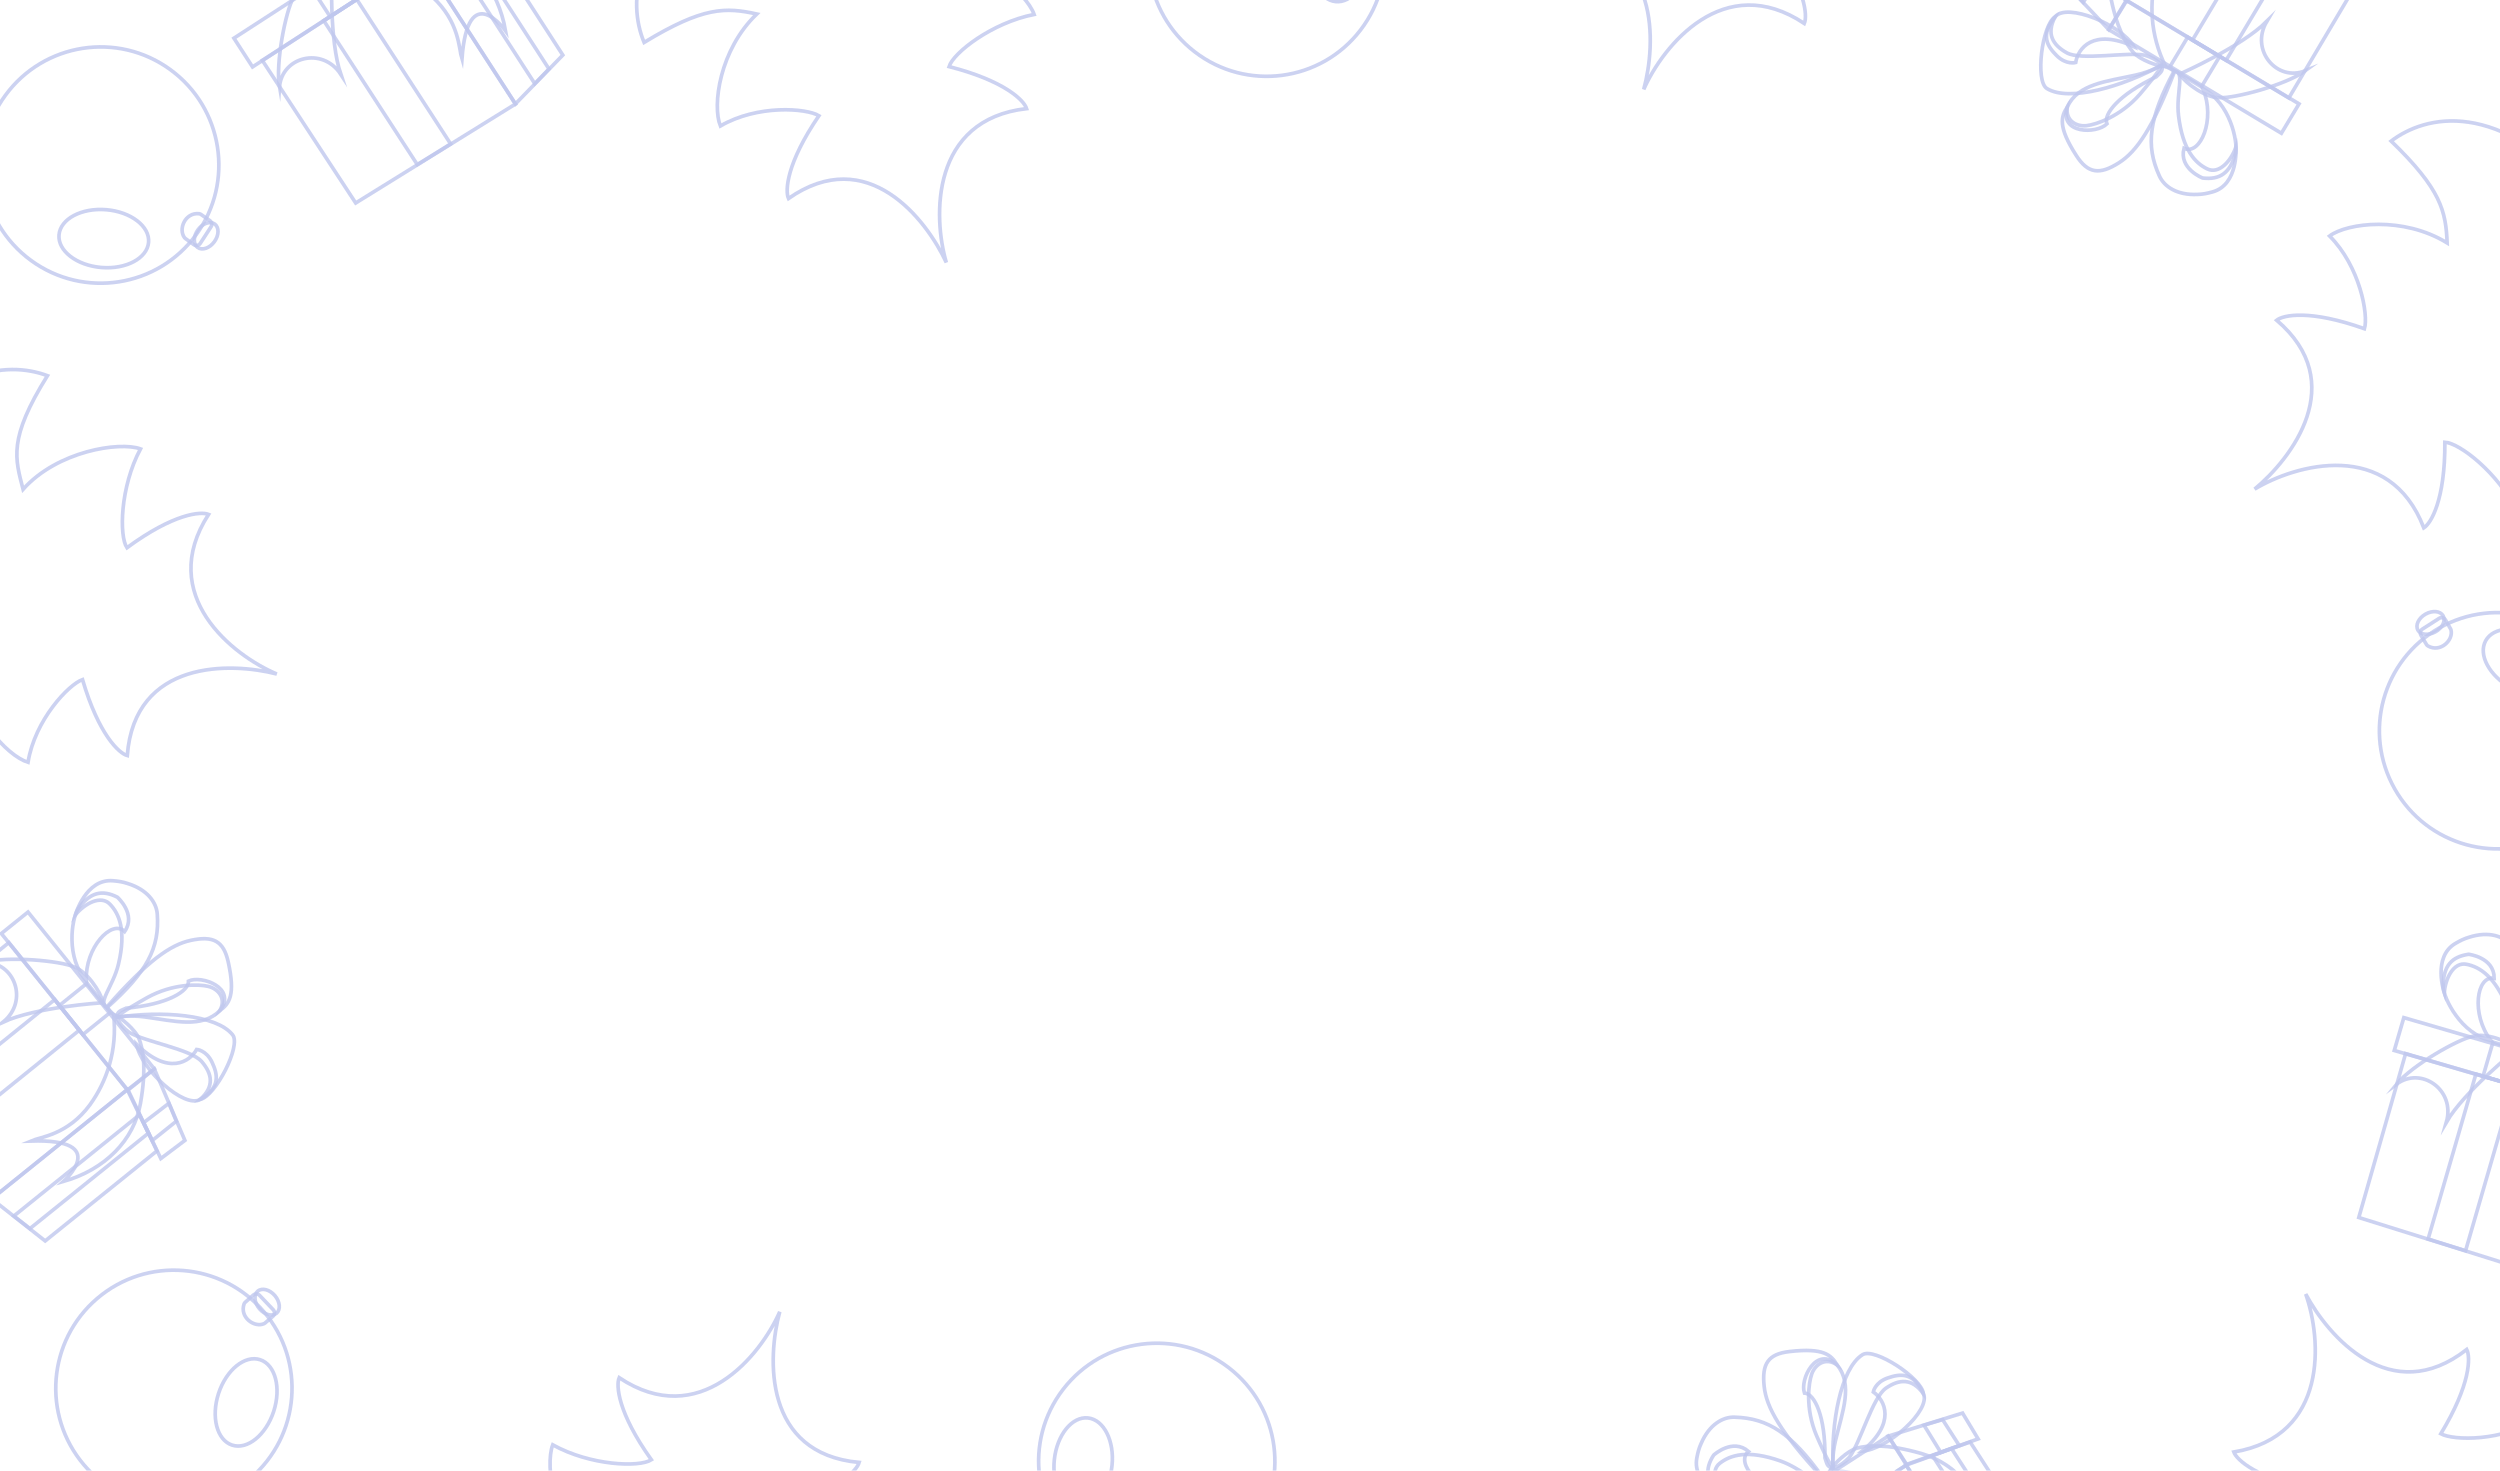 <svg width="1360" height="800" viewBox="0 0 1360 800" fill="none" xmlns="http://www.w3.org/2000/svg">
<g clip-path="url(#clip0_4470_2421)">
<path d="M1205.82 -80.812L1292.43 -26.46L1245.13 53.297L1157.05 0.442L1205.82 -80.812Z" stroke="#BFC7ED" stroke-opacity="0.8" stroke-width="2" stroke-miterlimit="10"/>
<path d="M1157.05 0.445L1130.41 -25.274L1170.58 -92.223L1205.79 -80.767L1157.05 0.445Z" stroke="#BFC7ED" stroke-opacity="0.8" stroke-width="2" stroke-miterlimit="10"/>
<path d="M1240.85 -58.711L1258.92 -47.356L1210.98 32.809L1192.69 21.828L1240.85 -58.711Z" stroke="#BFC7ED" stroke-opacity="0.8" stroke-width="2" stroke-miterlimit="10"/>
<path d="M1147.15 16.107L1241.08 72.481L1250.67 56.512L1156.73 0.139L1147.15 16.107Z" stroke="#BFC7ED" stroke-opacity="0.8" stroke-width="2" stroke-miterlimit="10"/>
<path d="M1127 -28.447L1156.77 0.557L1147.15 16.11L1118.11 -14.666L1127 -28.447Z" stroke="#BFC7ED" stroke-opacity="0.8" stroke-width="2" stroke-miterlimit="10"/>
<path d="M1180.14 36.79L1197.57 47.246L1207.53 30.654L1190.1 20.198L1180.14 36.79Z" stroke="#BFC7ED" stroke-opacity="0.8" stroke-width="2" stroke-miterlimit="10"/>
<path d="M1134.76 -20.838L1142.5 -13.369L1133.26 1.277L1126.09 -6.475L1134.76 -20.838Z" stroke="#BFC7ED" stroke-opacity="0.8" stroke-width="2" stroke-miterlimit="10"/>
<path d="M1198.23 96.846C1207.44 97.903 1213.17 94.385 1216.16 83.282C1217.44 76.811 1213.17 56.035 1198.42 48.373C1205.4 65.008 1196.96 84.827 1188.08 80.684C1185.2 91.796 1198.23 96.846 1198.23 96.846Z" stroke="#BFC7ED" stroke-opacity="0.8" stroke-width="2" stroke-miterlimit="10"/>
<path d="M1216.36 79.938C1213.78 87.439 1207.19 95.024 1200.71 91.871C1194.23 88.719 1187.34 81.64 1185.11 62.826C1183.66 50.359 1188.88 39.015 1182.73 38.607C1169.13 64.097 1167.02 78.835 1174.7 95.72C1177.32 101.534 1184.35 106.317 1195.49 105.76C1198.47 105.686 1200.69 105.204 1203.6 104.405C1217.89 100.481 1216.36 79.938 1216.36 79.938Z" stroke="#BFC7ED" stroke-opacity="0.8" stroke-width="2" stroke-miterlimit="10"/>
<path d="M1124.59 58.203C1130.4 45.512 1145.95 44.382 1161.89 40.824C1170.26 38.945 1175.91 35.552 1175.91 35.552C1177.08 38.688 1174.96 39.677 1172.95 41.806C1152.47 51.519 1144.03 62.289 1146.18 67.371C1140.62 72.968 1119.99 73.032 1124.59 58.203Z" stroke="#BFC7ED" stroke-opacity="0.8" stroke-width="2" stroke-miterlimit="10"/>
<path d="M1182.71 39.562C1171.03 69.595 1162.42 82.419 1152.68 88.564C1142.19 95.217 1135.87 94.535 1129.5 84.603C1119.36 68.792 1121.21 63.452 1124.59 58.188C1123.54 65.873 1129.72 68.959 1135.05 68.369C1140.38 67.779 1153.68 63.255 1164.11 51.246C1167.63 47.08 1174.22 39.387 1175.94 35.495C1178.11 36.119 1183.25 38.19 1182.71 39.562Z" stroke="#BFC7ED" stroke-opacity="0.8" stroke-width="2" stroke-miterlimit="10"/>
<path d="M1129.17 34.008C1130.36 26.356 1138.64 15.203 1160.79 25.327C1154.17 13.55 1124.28 1.154 1117.94 9.172C1109.68 19.26 1113.85 25.323 1118.96 30.372C1124.12 35.446 1129.17 34.008 1129.17 34.008Z" stroke="#BFC7ED" stroke-opacity="0.8" stroke-width="2" stroke-miterlimit="10"/>
<path d="M1175.78 35.467C1154.83 47.101 1125.57 55.615 1113.53 48.162C1107.04 44.269 1110.79 13.604 1118.01 9.113C1113.06 18.411 1116.62 24.45 1124.38 28.767C1132.16 33.043 1157.1 28.155 1166.83 30.035C1174.55 32.523 1175.78 35.467 1175.78 35.467Z" stroke="#BFC7ED" stroke-opacity="0.8" stroke-width="2" stroke-miterlimit="10"/>
<path d="M1185.63 40.285C1189.28 45.7 1200.2 53.328 1207.28 53.112C1215.11 53.737 1243.51 46.287 1254.14 38.47C1238.73 44.723 1223.8 27.389 1233.15 11.62C1219.48 25.251 1187.31 39.654 1185.63 40.285Z" stroke="#BFC7ED" stroke-opacity="0.8" stroke-width="2" stroke-miterlimit="10"/>
<path d="M1178.18 36.291C1169.43 18.825 1169.04 0.718 1173.32 -14.419C1179.11 -33.963 1192.38 -39.859 1196.67 -43.901C1155.61 -27.312 1172.43 -58.45 1172.43 -58.45C1153.45 -44.553 1144.19 -24.21 1147.72 -4.274C1151.25 15.663 1156.96 24.346 1160.41 28.397C1163.88 32.514 1174.33 36.3 1178.18 36.291Z" stroke="#BFC7ED" stroke-opacity="0.8" stroke-width="2" stroke-miterlimit="10"/>
<path d="M1380.76 692.877L1283.18 662.329L1308.65 573.168L1407.27 601.895L1380.76 692.877Z" stroke="#BFC7ED" stroke-opacity="0.8" stroke-width="2" stroke-miterlimit="10"/>
<path d="M1341.26 680.41L1320.9 674.023L1346.88 584.305L1367.37 590.273L1341.26 680.41Z" stroke="#BFC7ED" stroke-opacity="0.8" stroke-width="2" stroke-miterlimit="10"/>
<path d="M1412.87 584.23L1307.68 553.59L1302.48 571.47L1407.66 602.109L1412.87 584.23Z" stroke="#BFC7ED" stroke-opacity="0.8" stroke-width="2" stroke-miterlimit="10"/>
<path d="M1375.69 572.613L1356.18 566.93L1350.77 585.508L1370.28 591.191L1375.69 572.613Z" stroke="#BFC7ED" stroke-opacity="0.8" stroke-width="2" stroke-miterlimit="10"/>
<path d="M1342.93 519.134C1333.76 520.452 1329.11 525.311 1329.04 536.809C1329.45 543.392 1338.86 562.4 1355.07 566.061C1344.09 551.748 1347.22 530.434 1356.86 532.182C1356.82 520.704 1342.93 519.134 1342.93 519.134Z" stroke="#BFC7ED" stroke-opacity="0.8" stroke-width="2" stroke-miterlimit="10"/>
<path d="M1329.7 540.094C1330.29 532.183 1334.73 523.172 1341.8 524.574C1348.86 525.977 1357.33 531.07 1364.27 548.699C1368.84 560.387 1366.68 572.687 1372.72 571.519C1379.4 543.408 1377.7 528.617 1365.97 514.24C1361.96 509.283 1353.95 506.444 1343.32 509.813C1340.45 510.645 1338.43 511.673 1335.82 513.186C1323 520.614 1329.7 540.094 1329.7 540.094Z" stroke="#BFC7ED" stroke-opacity="0.8" stroke-width="2" stroke-miterlimit="10"/>
<path d="M1369.5 570.633C1364.6 566.324 1352.1 561.723 1345.3 563.733C1337.57 565.119 1312 579.543 1303.71 589.806C1317.02 579.842 1335.87 592.809 1330.83 610.437C1340.59 593.78 1368.04 571.671 1369.5 570.633Z" stroke="#BFC7ED" stroke-opacity="0.8" stroke-width="2" stroke-miterlimit="10"/>
<path d="M1377.72 572.601C1390.62 587.27 1395.6 604.682 1395.31 620.409C1394.68 640.784 1383.35 649.858 1380.22 654.858C1415.72 628.375 1407.37 662.766 1407.37 662.766C1422.19 644.503 1425.98 622.472 1417.49 604.089C1409.01 585.706 1401.28 578.758 1396.91 575.717C1392.51 572.617 1381.44 571.614 1377.72 572.601Z" stroke="#BFC7ED" stroke-opacity="0.8" stroke-width="2" stroke-miterlimit="10"/>
<path d="M-4.558 652.203L-67.095 571.305L4.818 512.766L69.246 592.764L-4.558 652.203Z" stroke="#BFC7ED" stroke-opacity="0.8" stroke-width="2" stroke-miterlimit="10"/>
<path d="M69.244 592.762L85.379 626.095L24.569 675.07L-4.522 652.17L69.244 592.762Z" stroke="#BFC7ED" stroke-opacity="0.8" stroke-width="2" stroke-miterlimit="10"/>
<path d="M-29.816 619.371L-42.86 602.478L29.795 543.777L43.179 560.396L-29.816 619.371Z" stroke="#BFC7ED" stroke-opacity="0.8" stroke-width="2" stroke-miterlimit="10"/>
<path d="M16.275 668.357L7.528 661.516L75.893 606.457L80.75 616.431L16.275 668.357Z" stroke="#BFC7ED" stroke-opacity="0.8" stroke-width="2" stroke-miterlimit="10"/>
<path d="M83.95 581.48L15.232 496.156L0.728 507.837L69.446 593.161L83.95 581.48Z" stroke="#BFC7ED" stroke-opacity="0.8" stroke-width="2" stroke-miterlimit="10"/>
<path d="M87.484 630.25L69.555 592.757L83.947 581.478L100.585 620.384L87.484 630.25Z" stroke="#BFC7ED" stroke-opacity="0.8" stroke-width="2" stroke-miterlimit="10"/>
<path d="M60.119 550.681L47.373 534.855L32.303 546.993L45.048 562.819L60.119 550.681Z" stroke="#BFC7ED" stroke-opacity="0.8" stroke-width="2" stroke-miterlimit="10"/>
<path d="M82.821 620.43L78.139 610.75L91.866 600.193L95.92 609.942L82.821 620.43Z" stroke="#BFC7ED" stroke-opacity="0.8" stroke-width="2" stroke-miterlimit="10"/>
<path d="M63.859 488.07C55.582 483.901 48.989 485.226 42.355 494.616C38.919 500.247 35.761 521.223 46.958 533.501C46.142 515.478 60.905 499.789 67.813 506.743C74.349 497.307 63.859 488.07 63.859 488.07Z" stroke="#BFC7ED" stroke-opacity="0.8" stroke-width="2" stroke-miterlimit="10"/>
<path d="M41.014 497.689C46.023 491.538 54.823 486.692 59.816 491.887C64.809 497.082 68.838 506.104 64.437 524.531C61.5 536.735 52.683 545.58 58.311 548.083C79.872 528.851 86.941 515.747 85.555 497.249C85.103 490.888 80.157 483.974 69.512 480.653C66.684 479.693 64.441 479.382 61.433 479.127C46.668 477.88 41.014 497.689 41.014 497.689Z" stroke="#BFC7ED" stroke-opacity="0.8" stroke-width="2" stroke-miterlimit="10"/>
<path d="M119.638 549.754C109.809 559.663 94.821 555.357 78.636 553.198C70.135 552.075 63.655 553.308 63.655 553.308C63.637 549.96 65.969 549.763 68.593 548.459C91.164 546.409 102.805 539.213 102.537 533.7C109.691 530.367 129.073 537.423 119.638 549.754Z" stroke="#BFC7ED" stroke-opacity="0.8" stroke-width="2" stroke-miterlimit="10"/>
<path d="M58.66 547.193C79.993 523.038 92.491 513.969 103.753 511.561C115.901 508.939 121.598 511.761 124.15 523.28C128.209 541.618 124.634 545.993 119.64 549.766C123.275 542.915 118.54 537.886 113.333 536.6C108.125 535.314 94.09 534.974 80.156 542.646C75.416 545.343 66.57 550.287 63.619 553.349C61.797 552.015 57.679 548.294 58.66 547.193Z" stroke="#BFC7ED" stroke-opacity="0.8" stroke-width="2" stroke-miterlimit="10"/>
<path d="M106.999 570.882C103.234 577.651 91.618 585.262 74.323 568.118C76.472 581.457 100.251 603.404 108.966 598.066C120.199 591.448 118.381 584.319 115.323 577.816C112.234 571.274 106.999 570.882 106.999 570.882Z" stroke="#BFC7ED" stroke-opacity="0.8" stroke-width="2" stroke-miterlimit="10"/>
<path d="M63.752 553.426C87.431 549.736 117.832 551.84 126.564 562.991C131.309 568.883 117.205 596.37 108.879 598.094C116.741 591.077 115.484 584.181 109.691 577.452C103.859 570.753 78.769 566.737 70.284 561.615C63.891 556.614 63.752 553.426 63.752 553.426Z" stroke="#BFC7ED" stroke-opacity="0.8" stroke-width="2" stroke-miterlimit="10"/>
<path d="M56.172 545.51C54.614 539.168 46.997 528.241 40.272 525.999C33.141 522.712 3.919 519.907 -8.755 523.576C7.86 523.022 15.898 544.445 1.682 556.019C19.212 547.941 54.377 545.524 56.172 545.51Z" stroke="#BFC7ED" stroke-opacity="0.8" stroke-width="2" stroke-miterlimit="10"/>
<path d="M61.787 551.829C63.971 571.242 58.089 588.371 48.852 601.102C36.674 617.449 22.188 618.405 16.765 620.718C61.03 619.316 34.499 642.738 34.499 642.738C57.102 636.241 72.819 620.345 76.382 600.414C79.944 580.483 77.586 570.364 75.745 565.371C73.91 560.31 65.404 553.15 61.787 551.829Z" stroke="#BFC7ED" stroke-opacity="0.8" stroke-width="2" stroke-miterlimit="10"/>
<path d="M558.47 59.082C506.318 64.98 507.448 118.021 514.802 142.822C503.933 119.348 471.976 77.943 428.935 107.979C427.071 103.799 427.772 88.942 445.493 62.948C438.791 58.87 412.208 56.725 391.885 68.533C387.363 57.313 391.475 26.977 411.702 7.621C394.824 3.938 382.7 3.442 350.392 23.086C341.586 1.831 341.599 -39.192 408.858 -73.307L403.046 -88.703L449.055 -106.071L454.914 -90.549C527.059 -108.761 553.928 -78.192 561.323 -56.537C521.004 -51.325 515.322 -41.548 505.088 -27.63C533.06 -26.469 558.553 -3.559 562.573 7.85C539.517 12.417 518.621 28.736 516.286 36.225C546.763 44.024 557.108 54.712 558.47 59.082Z" stroke="#BFC7ED" stroke-opacity="0.8" stroke-width="2"/>
<path d="M113.462 279.826C84.986 323.914 126.742 356.642 150.591 366.664C125.542 360.202 73.26 358.698 69.233 411.029C64.818 409.823 53.766 399.868 44.881 369.689C37.48 372.291 18.98 391.501 15.241 414.706C3.695 411.097 -17.172 388.697 -19.334 360.785C-32.876 371.51 -40.941 380.577 -46.209 418.019C-68.234 411.368 -99.966 385.369 -83.753 311.716L-99.347 306.46L-83.638 259.858L-67.917 265.158C-36.303 197.799 4.37 196.376 25.811 204.373C4.302 238.871 8.266 249.461 12.552 266.197C31.171 245.29 65.047 240.078 76.422 244.196C65.349 264.928 64.738 291.434 69.052 297.986C94.395 279.345 109.218 278.112 113.462 279.826Z" stroke="#BFC7ED" stroke-opacity="0.8" stroke-width="2"/>
<path d="M1215.19 789.909C1266.95 781.219 1262.97 728.315 1254.3 703.944C1266.41 726.801 1300.55 766.43 1341.91 734.126C1344 738.2 1344.1 753.074 1327.8 779.982C1334.71 783.693 1361.37 784.408 1381.03 771.525C1386.14 782.486 1383.67 812.999 1364.51 833.414C1381.56 836.185 1393.69 836.029 1424.9 814.679C1434.83 835.43 1437.02 876.394 1371.7 914.072L1378.33 929.134L1333.31 948.947L1326.63 933.763C1255.57 955.823 1227.1 926.741 1218.55 905.514C1258.53 898.144 1263.68 888.076 1273.15 873.629C1245.16 873.971 1218.47 852.464 1213.84 841.287C1236.62 835.488 1256.61 818.071 1258.54 810.468C1227.69 804.316 1216.78 794.199 1215.19 789.909Z" stroke="#BFC7ED" stroke-opacity="0.8" stroke-width="2"/>
<path d="M1318.56 287.163C1299.67 238.196 1248.64 252.698 1226.5 266.084C1246.47 249.633 1278.45 208.247 1238.51 174.197C1242.08 171.337 1256.63 168.259 1286.26 178.833C1288.51 171.319 1283.87 145.056 1267.3 128.379C1277.02 121.167 1307.41 117.476 1331.25 132.153C1330.54 114.892 1327.96 103.036 1300.78 76.744C1319.12 62.85 1358.82 52.492 1408.83 108.942L1422.25 99.427L1450.69 139.551L1437.15 149.143C1473.01 214.341 1450.23 248.064 1431.15 260.694C1415.91 223.003 1405.01 219.976 1388.96 213.593C1394.91 240.95 1379.19 271.407 1369.17 278.181C1358.92 257.028 1337.85 240.937 1330.01 240.57C1330.17 272.03 1322.44 284.74 1318.56 287.163Z" stroke="#BFC7ED" stroke-opacity="0.8" stroke-width="2"/>
<path d="M981.547 12.768C937.871 -16.337 904.548 24.945 894.186 48.647C901.006 23.694 903.259 -28.561 850.992 -33.338C852.261 -37.735 862.373 -48.643 892.676 -57.095C890.181 -64.532 871.239 -83.306 848.089 -87.377C851.864 -98.87 874.56 -119.414 902.501 -121.176C891.971 -134.87 883.02 -143.064 845.658 -148.868C852.624 -170.795 879.075 -202.152 952.488 -184.884L957.968 -200.401L1004.34 -184.025L998.815 -168.382C1065.71 -135.805 1066.55 -95.116 1058.25 -73.792C1024.06 -95.794 1013.42 -91.981 996.622 -87.937C1017.26 -69.02 1021.98 -35.072 1017.7 -23.758C997.133 -35.127 970.639 -36.118 964.026 -31.898C982.301 -6.29 983.321 8.549 981.547 12.768Z" stroke="#BFC7ED" stroke-opacity="0.8" stroke-width="2"/>
<path d="M336.832 749.463C380.508 778.568 413.831 737.286 424.193 713.583C417.373 738.537 415.12 790.791 467.387 795.568C466.118 799.966 456.006 810.873 425.702 819.325C428.198 826.762 447.14 845.537 470.289 849.607C466.515 861.1 443.819 881.644 415.878 883.406C426.408 897.101 435.359 905.294 472.721 911.099C465.755 933.026 439.304 964.382 365.891 947.114L360.411 962.632L314.04 946.256L319.564 930.612C252.666 898.036 251.826 857.346 260.13 836.022C294.316 858.024 304.962 854.212 321.757 850.167C301.119 831.25 296.394 797.303 300.674 785.988C321.246 797.357 347.74 798.348 354.353 794.128C336.077 768.521 335.057 753.681 336.832 749.463Z" stroke="#BFC7ED" stroke-opacity="0.8" stroke-width="2"/>
<circle cx="689.104" cy="-22.748" r="64.265" transform="rotate(37.535 689.104 -22.748)" stroke="#BFC7ED" stroke-opacity="0.8" stroke-width="2"/>
<ellipse cx="729.134" cy="-23.438" rx="15.771" ry="24.445" transform="rotate(6.126 729.134 -23.438)" stroke="#BFC7ED" stroke-opacity="0.8" stroke-width="2"/>
<circle cx="629.275" cy="794.979" r="64.265" transform="rotate(-142.465 629.275 794.979)" stroke="#BFC7ED" stroke-opacity="0.8" stroke-width="2"/>
<ellipse cx="589.244" cy="795.668" rx="15.771" ry="24.445" transform="rotate(-173.874 589.244 795.668)" stroke="#BFC7ED" stroke-opacity="0.8" stroke-width="2"/>
<circle cx="1358.66" cy="397.526" r="64.265" transform="rotate(-29.579 1358.66 397.526)" stroke="#BFC7ED" stroke-opacity="0.8" stroke-width="2"/>
<ellipse cx="1373.6" cy="360.376" rx="15.771" ry="24.445" transform="rotate(-60.989 1373.6 360.376)" stroke="#BFC7ED" stroke-opacity="0.8" stroke-width="2"/>
<path d="M1333.14 342.171L1330.35 337.268C1329.65 336.031 1328.06 335.637 1326.86 336.405L1317.79 342.224C1316.66 342.947 1316.32 344.434 1317 345.582L1320.01 350.611C1320.2 350.929 1320.46 351.206 1320.78 351.392C1327.46 355.267 1334.74 348.317 1333.35 342.687C1333.3 342.506 1333.23 342.333 1333.14 342.171Z" stroke="#BFC7ED" stroke-opacity="0.8" stroke-width="2"/>
<ellipse cx="1322.2" cy="338.885" rx="7.885" ry="5.52" transform="rotate(150.421 1322.2 338.885)" stroke="#BFC7ED" stroke-opacity="0.8" stroke-width="2"/>
<path d="M280.418 56.58L193.494 110.427L142.695 32.852L228.92 -22.969L280.418 56.58Z" stroke="#BFC7ED" stroke-opacity="0.8" stroke-width="2" stroke-miterlimit="10"/>
<path d="M228.918 -22.973L263.74 -35.579L306.172 29.965L280.39 56.535L228.918 -22.973Z" stroke="#BFC7ED" stroke-opacity="0.8" stroke-width="2" stroke-miterlimit="10"/>
<path d="M245.157 78.311L227.007 89.541L176.125 11.211L194.038 -0.385L245.157 78.311Z" stroke="#BFC7ED" stroke-opacity="0.8" stroke-width="2" stroke-miterlimit="10"/>
<path d="M298.634 37.524L290.926 45.518L243.223 -28.168L253.645 -31.969L298.634 37.524Z" stroke="#BFC7ED" stroke-opacity="0.8" stroke-width="2" stroke-miterlimit="10"/>
<path d="M219.219 -38.763L127.254 20.773L137.374 36.406L229.34 -23.13L219.219 -38.763Z" stroke="#BFC7ED" stroke-opacity="0.8" stroke-width="2" stroke-miterlimit="10"/>
<path d="M186.12 -18.234L169.062 -7.191L179.578 9.052L196.636 -1.991L186.12 -18.234Z" stroke="#BFC7ED" stroke-opacity="0.8" stroke-width="2" stroke-miterlimit="10"/>
<path d="M124.228 -28.42C119.226 -20.619 119.862 -13.924 128.518 -6.355C133.764 -2.357 154.3 2.951 167.67 -6.917C149.659 -7.967 135.579 -24.272 143.208 -30.425C134.498 -37.9 124.228 -28.42 124.228 -28.42Z" stroke="#BFC7ED" stroke-opacity="0.8" stroke-width="2" stroke-miterlimit="10"/>
<path d="M131.438 -4.703C125.837 -10.32 121.926 -19.574 127.609 -24.004C133.291 -28.434 142.682 -31.509 160.555 -25.228C172.39 -21.046 180.277 -11.362 183.349 -16.702C166.446 -40.134 154.143 -48.519 135.6 -49.051C129.227 -49.258 121.839 -45.053 117.437 -34.808C116.189 -32.094 115.649 -29.895 115.084 -26.93C112.319 -12.372 131.438 -4.703 131.438 -4.703Z" stroke="#BFC7ED" stroke-opacity="0.8" stroke-width="2" stroke-miterlimit="10"/>
<path d="M180.571 -14.846C174.102 -13.951 162.446 -7.504 159.521 -1.046C155.515 5.707 149.707 34.483 152.047 47.468C153.212 30.885 175.351 25.103 185.395 40.439C179.171 22.168 180.399 -13.059 180.571 -14.846Z" stroke="#BFC7ED" stroke-opacity="0.8" stroke-width="2" stroke-miterlimit="10"/>
<path d="M187.427 -19.772C206.962 -19.939 223.391 -12.319 235.101 -1.817C250.102 11.985 249.557 26.492 251.297 32.125C254.475 -12.048 275.031 16.76 275.031 16.76C270.904 -6.392 256.717 -23.667 237.26 -29.27C217.803 -34.872 207.495 -33.572 202.339 -32.256C197.116 -30.954 189.115 -23.233 187.427 -19.772Z" stroke="#BFC7ED" stroke-opacity="0.8" stroke-width="2" stroke-miterlimit="10"/>
<circle cx="54.79" cy="89.798" r="64.265" transform="rotate(126.121 54.79 89.798)" stroke="#BFC7ED" stroke-opacity="0.8" stroke-width="2"/>
<ellipse cx="56.464" cy="129.799" rx="15.771" ry="24.445" transform="rotate(94.712 56.464 129.799)" stroke="#BFC7ED" stroke-opacity="0.8" stroke-width="2"/>
<path d="M100.833 129.743L105.387 133.067C106.535 133.905 108.151 133.607 108.926 132.415L114.797 123.38C115.526 122.258 115.232 120.759 114.133 119.995L109.32 116.65C109.016 116.439 108.666 116.293 108.298 116.255C100.618 115.471 96.844 124.801 100.427 129.361C100.542 129.507 100.682 129.633 100.833 129.743Z" stroke="#BFC7ED" stroke-opacity="0.8" stroke-width="2"/>
<ellipse cx="112.15" cy="128.244" rx="7.885" ry="5.52" transform="rotate(-53.879 112.15 128.244)" stroke="#BFC7ED" stroke-opacity="0.8" stroke-width="2"/>
<circle cx="94.595" cy="755.237" r="64.265" transform="rotate(49.57 94.595 755.237)" stroke="#BFC7ED" stroke-opacity="0.8" stroke-width="2"/>
<ellipse cx="133.89" cy="762.912" rx="15.771" ry="24.445" transform="rotate(18.16 133.89 762.912)" stroke="#BFC7ED" stroke-opacity="0.8" stroke-width="2"/>
<path d="M144.157 719.746L148.449 716.089C149.531 715.168 149.618 713.527 148.639 712.496L141.217 704.685C140.295 703.714 138.768 703.652 137.77 704.543L133.397 708.447C133.121 708.693 132.898 708.999 132.776 709.349C130.227 716.635 138.423 722.476 143.691 720.052C143.86 719.974 144.015 719.867 144.157 719.746Z" stroke="#BFC7ED" stroke-opacity="0.8" stroke-width="2"/>
<ellipse cx="145.33" cy="708.391" rx="7.885" ry="5.52" transform="rotate(-130.43 145.33 708.391)" stroke="#BFC7ED" stroke-opacity="0.8" stroke-width="2"/>
<path d="M1088.42 876.576L1001.5 930.423L950.697 852.848L1036.92 797.027L1088.42 876.576Z" stroke="#BFC7ED" stroke-opacity="0.8" stroke-width="2" stroke-miterlimit="10"/>
<path d="M1036.92 797.023L1071.74 784.417L1114.17 849.962L1088.39 876.531L1036.92 797.023Z" stroke="#BFC7ED" stroke-opacity="0.8" stroke-width="2" stroke-miterlimit="10"/>
<path d="M1106.64 857.52L1098.93 865.514L1051.22 791.828L1061.65 788.027L1106.64 857.52Z" stroke="#BFC7ED" stroke-opacity="0.8" stroke-width="2" stroke-miterlimit="10"/>
<path d="M1027.22 781.233L935.256 840.77L945.376 856.402L1037.34 796.866L1027.22 781.233Z" stroke="#BFC7ED" stroke-opacity="0.8" stroke-width="2" stroke-miterlimit="10"/>
<path d="M1076.09 782.759L1036.95 796.719L1027.21 781.239L1067.63 768.709L1076.09 782.759Z" stroke="#BFC7ED" stroke-opacity="0.8" stroke-width="2" stroke-miterlimit="10"/>
<path d="M1065.84 786.377L1055.73 790.034L1046.65 775.289L1056.76 772.264L1065.84 786.377Z" stroke="#BFC7ED" stroke-opacity="0.8" stroke-width="2" stroke-miterlimit="10"/>
<path d="M932.23 791.576C927.228 799.378 927.864 806.072 936.52 813.641C941.766 817.639 962.302 822.947 975.672 813.079C957.661 812.029 943.581 795.724 951.21 789.572C942.5 782.096 932.23 791.576 932.23 791.576Z" stroke="#BFC7ED" stroke-opacity="0.8" stroke-width="2" stroke-miterlimit="10"/>
<path d="M939.44 815.294C933.839 809.676 929.928 800.422 935.611 795.992C941.293 791.563 950.684 788.488 968.557 794.768C980.392 798.95 988.279 808.634 991.351 803.294C974.448 779.862 962.145 771.477 943.602 770.945C937.229 770.738 929.841 774.943 925.439 785.188C924.191 787.902 923.65 790.101 923.086 793.066C920.32 807.624 939.44 815.294 939.44 815.294Z" stroke="#BFC7ED" stroke-opacity="0.8" stroke-width="2" stroke-miterlimit="10"/>
<path d="M999.342 742.463C1008.18 753.263 1002.35 767.726 998.532 783.601C996.536 791.941 997.093 798.513 997.093 798.513C993.762 798.186 993.807 795.846 992.781 793.101C993.073 770.439 987.118 758.118 981.607 757.815C979.031 750.355 988.051 731.805 999.342 742.463Z" stroke="#BFC7ED" stroke-opacity="0.8" stroke-width="2" stroke-miterlimit="10"/>
<path d="M990.501 802.853C968.679 779.139 960.949 765.772 959.718 754.321C958.365 741.967 961.76 736.592 973.481 735.243C992.141 733.1 996.122 737.109 999.359 742.466C992.92 738.142 987.429 742.332 985.612 747.379C983.796 752.426 982.007 766.351 988.199 781.003C990.392 785.996 994.396 795.305 997.137 798.557C995.621 800.232 991.495 803.943 990.501 802.853Z" stroke="#BFC7ED" stroke-opacity="0.8" stroke-width="2" stroke-miterlimit="10"/>
<path d="M1019.06 757.219C1025.4 761.663 1031.77 774.003 1012.93 789.434C1026.42 788.674 1050.71 767.29 1046.3 758.07C1040.88 746.213 1033.6 747.285 1026.81 749.656C1019.99 752.052 1019.06 757.219 1019.06 757.219Z" stroke="#BFC7ED" stroke-opacity="0.8" stroke-width="2" stroke-miterlimit="10"/>
<path d="M997.225 798.432C996.001 774.498 1001.23 744.477 1013.23 736.944C1019.58 732.833 1045.46 749.7 1046.32 758.16C1040.15 749.615 1033.16 750.154 1025.87 755.221C1018.6 760.329 1012.02 784.87 1006.05 792.78C1000.41 798.623 997.225 798.432 997.225 798.432Z" stroke="#BFC7ED" stroke-opacity="0.8" stroke-width="2" stroke-miterlimit="10"/>
<path d="M995.429 800.224C1014.96 800.057 1031.39 807.677 1043.1 818.179C1058.1 831.981 1057.56 846.488 1059.3 852.121C1062.48 807.948 1083.03 836.756 1083.03 836.756C1078.91 813.604 1064.72 796.329 1045.26 790.726C1025.81 785.124 1015.5 786.424 1010.34 787.74C1005.12 789.042 997.117 796.763 995.429 800.224Z" stroke="#BFC7ED" stroke-opacity="0.8" stroke-width="2" stroke-miterlimit="10"/>
</g>
<defs>
<clipPath id="clip0_4470_2421">
<rect width="1360" height="800" fill="white"/>
</clipPath>
</defs>
</svg>

